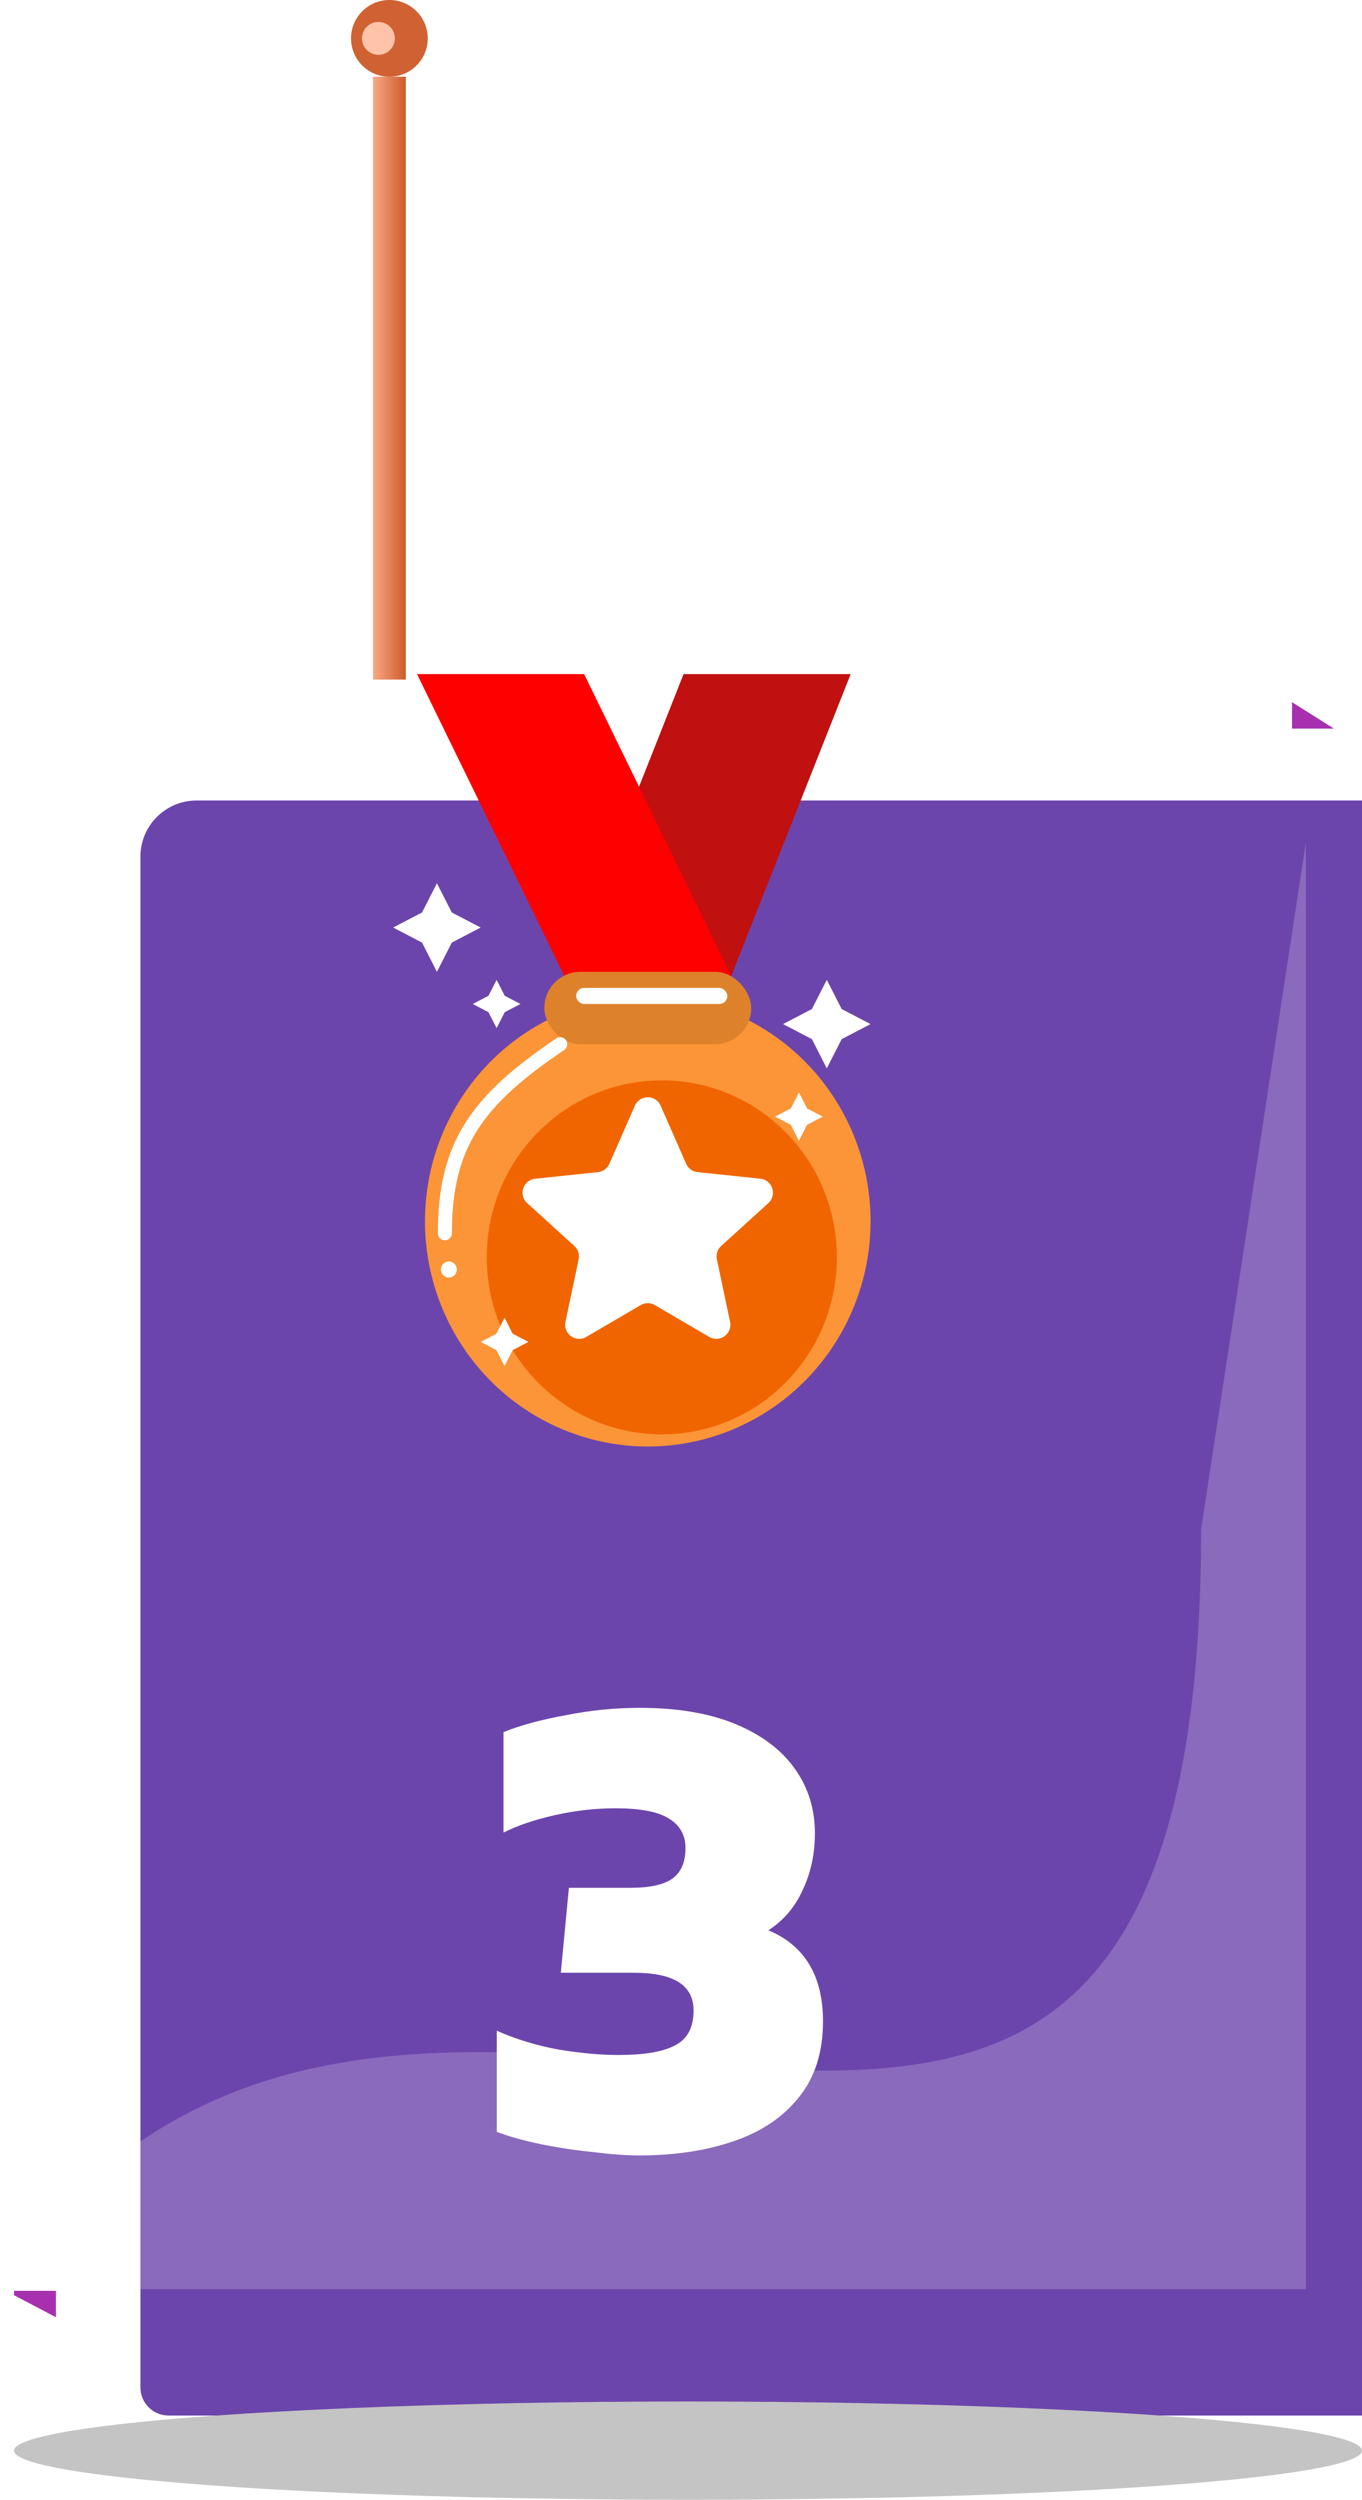 <svg width="97" height="178" viewBox="0 0 97 178" fill="none" xmlns="http://www.w3.org/2000/svg">
<path d="M92.016 50L95 51.88H92.016V50Z" fill="#A630B0"/>
<path d="M3.984 165L1 163.433V163.12H3.984V165Z" fill="#A630B0"/>
<g filter="url(#filter0_di)">
<path d="M0 52C0 49.791 1.791 48 4 48H89C91.209 48 93 49.791 93 52V161C93 162.104 92.105 163 91 163H2C0.895 163 0 162.104 0 161V52Z" fill="#6C45AC"/>
</g>
<path d="M3 158.792C32.834 124.229 85.541 179.53 85.541 108.902L93 60V163H3V158.792Z" fill="white" fill-opacity="0.2"/>
<path d="M40.184 69.484L48.684 48H60.584L52.084 69.484H40.184Z" fill="#C01010"/>
<path d="M40.184 69.484L29.7 48H41.6L52.084 69.484H40.184Z" fill="#FF0000"/>
<ellipse cx="46.133" cy="86.958" rx="15.867" ry="16.042" fill="#FB9537"/>
<g filter="url(#filter1_i)">
<ellipse cx="46.134" cy="87.531" rx="12.467" ry="12.604" fill="#F16500"/>
</g>
<path d="M45.217 78.729C45.568 77.932 46.698 77.932 47.048 78.729L48.867 82.869C49.012 83.198 49.321 83.424 49.678 83.462L54.154 83.933C55.012 84.024 55.36 85.087 54.721 85.668L51.36 88.723C51.097 88.962 50.98 89.322 51.054 89.669L51.995 94.127C52.174 94.976 51.261 95.635 50.511 95.197L46.638 92.931C46.326 92.749 45.94 92.749 45.628 92.931L41.754 95.197C41.005 95.635 40.092 94.976 40.271 94.127L41.212 89.669C41.285 89.322 41.169 88.962 40.906 88.723L37.544 85.668C36.905 85.087 37.253 84.024 38.112 83.933L42.588 83.462C42.944 83.424 43.254 83.198 43.398 82.869L45.217 78.729Z" fill="white"/>
<rect x="38.767" y="69.198" width="14.733" height="5.156" rx="2.578" fill="#DD812B"/>
<rect x="41.033" y="70.344" width="10.767" height="1.146" rx="0.573" fill="#FEFEFE"/>
<path d="M58.883 69.77L59.943 71.85L62 72.921L59.943 73.993L58.883 76.073L57.823 73.993L55.767 72.921L57.823 71.85L58.883 69.77Z" fill="white"/>
<path d="M56.9 77.791L57.478 78.926L58.6 79.51L57.478 80.095L56.9 81.229L56.322 80.095L55.2 79.51L56.322 78.926L56.9 77.791Z" fill="white"/>
<path d="M35.933 93.833L36.512 94.967L37.633 95.552L36.512 96.136L35.933 97.27L35.355 96.136L34.233 95.552L35.355 94.967L35.933 93.833Z" fill="white"/>
<path d="M35.367 69.77L35.945 70.905L37.067 71.489L35.945 72.074L35.367 73.208L34.789 72.074L33.667 71.489L34.789 70.905L35.367 69.77Z" fill="white"/>
<path d="M31.117 62.895L32.177 64.975L34.233 66.046L32.177 67.118L31.117 69.198L30.057 67.118L28 66.046L30.057 64.975L31.117 62.895Z" fill="white"/>
<path d="M39.9 74.354C33.95 78.364 31.684 81.516 31.684 87.817" stroke="#FEFEFF" stroke-linecap="round"/>
<ellipse cx="31.967" cy="90.396" rx="0.567" ry="0.573" fill="white"/>
<g filter="url(#filter2_d)">
<path d="M45.508 149.48C44.612 149.48 43.524 149.4 42.244 149.24C40.964 149.112 39.7 148.92 38.452 148.664C37.236 148.408 36.212 148.12 35.38 147.8V140.6C36.756 141.208 38.228 141.656 39.796 141.944C41.364 142.2 42.788 142.328 44.068 142.328C45.86 142.328 47.188 142.104 48.052 141.656C48.948 141.208 49.396 140.376 49.396 139.16C49.396 137.368 47.988 136.472 45.172 136.472H39.94L40.516 130.424H44.884C46.292 130.424 47.3 130.2 47.908 129.752C48.516 129.304 48.82 128.584 48.82 127.592C48.82 126.664 48.42 125.96 47.62 125.48C46.852 125 45.588 124.76 43.828 124.76C42.42 124.76 40.996 124.92 39.556 125.24C38.116 125.56 36.884 125.976 35.86 126.488V119.336C37.044 118.856 38.516 118.456 40.276 118.136C42.036 117.784 43.796 117.608 45.556 117.608C48.244 117.608 50.516 117.992 52.372 118.76C54.228 119.528 55.636 120.584 56.596 121.928C57.556 123.272 58.036 124.808 58.036 126.536C58.036 128.008 57.748 129.352 57.172 130.568C56.628 131.784 55.812 132.744 54.724 133.448C57.316 134.536 58.612 136.696 58.612 139.928C58.612 142.136 58.036 143.944 56.884 145.352C55.764 146.76 54.212 147.8 52.228 148.472C50.276 149.144 48.036 149.48 45.508 149.48Z" fill="white"/>
</g>
<rect x="26.561" y="5.463" width="2.341" height="42.927" fill="url(#paint0_linear)"/>
<circle cx="27.732" cy="2.732" r="2.732" fill="#D06132"/>
<circle cx="26.951" cy="2.732" r="1.171" fill="#FFC3AA"/>
<ellipse cx="49" cy="174.5" rx="48" ry="3.5" fill="#C4C4C4"/>
<defs>
<filter id="filter0_di" x="0" y="48" width="96" height="118" filterUnits="userSpaceOnUse" color-interpolation-filters="sRGB">
<feFlood flood-opacity="0" result="BackgroundImageFix"/>
<feColorMatrix in="SourceAlpha" type="matrix" values="0 0 0 0 0 0 0 0 0 0 0 0 0 0 0 0 0 0 127 0"/>
<feOffset dx="3" dy="3"/>
<feColorMatrix type="matrix" values="0 0 0 0 0.649 0 0 0 0 0.187 0 0 0 0 0.692 0 0 0 1 0"/>
<feBlend mode="normal" in2="BackgroundImageFix" result="effect1_dropShadow"/>
<feBlend mode="normal" in="SourceGraphic" in2="effect1_dropShadow" result="shape"/>
<feColorMatrix in="SourceAlpha" type="matrix" values="0 0 0 0 0 0 0 0 0 0 0 0 0 0 0 0 0 0 127 0" result="hardAlpha"/>
<feOffset dx="7" dy="6"/>
<feComposite in2="hardAlpha" operator="arithmetic" k2="-1" k3="1"/>
<feColorMatrix type="matrix" values="0 0 0 0 0 0 0 0 0 0 0 0 0 0 0 0 0 0 0.25 0"/>
<feBlend mode="normal" in2="shape" result="effect2_innerShadow"/>
</filter>
<filter id="filter1_i" x="33.667" y="74.927" width="24.933" height="25.208" filterUnits="userSpaceOnUse" color-interpolation-filters="sRGB">
<feFlood flood-opacity="0" result="BackgroundImageFix"/>
<feBlend mode="normal" in="SourceGraphic" in2="BackgroundImageFix" result="shape"/>
<feColorMatrix in="SourceAlpha" type="matrix" values="0 0 0 0 0 0 0 0 0 0 0 0 0 0 0 0 0 0 127 0" result="hardAlpha"/>
<feOffset dx="1" dy="2"/>
<feComposite in2="hardAlpha" operator="arithmetic" k2="-1" k3="1"/>
<feColorMatrix type="matrix" values="0 0 0 0 0.762 0 0 0 0 0.323 0 0 0 0 0.006 0 0 0 1 0"/>
<feBlend mode="normal" in2="shape" result="effect1_innerShadow"/>
</filter>
<filter id="filter2_d" x="31.38" y="117.608" width="31.232" height="39.872" filterUnits="userSpaceOnUse" color-interpolation-filters="sRGB">
<feFlood flood-opacity="0" result="BackgroundImageFix"/>
<feColorMatrix in="SourceAlpha" type="matrix" values="0 0 0 0 0 0 0 0 0 0 0 0 0 0 0 0 0 0 127 0"/>
<feOffset dy="4"/>
<feGaussianBlur stdDeviation="2"/>
<feColorMatrix type="matrix" values="0 0 0 0 0 0 0 0 0 0 0 0 0 0 0 0 0 0 0.25 0"/>
<feBlend mode="normal" in2="BackgroundImageFix" result="effect1_dropShadow"/>
<feBlend mode="normal" in="SourceGraphic" in2="effect1_dropShadow" result="shape"/>
</filter>
<linearGradient id="paint0_linear" x1="29.683" y1="24.244" x2="26.171" y2="24.244" gradientUnits="userSpaceOnUse">
<stop stop-color="#BE410B"/>
<stop offset="1" stop-color="#FFB697"/>
</linearGradient>
</defs>
</svg>
